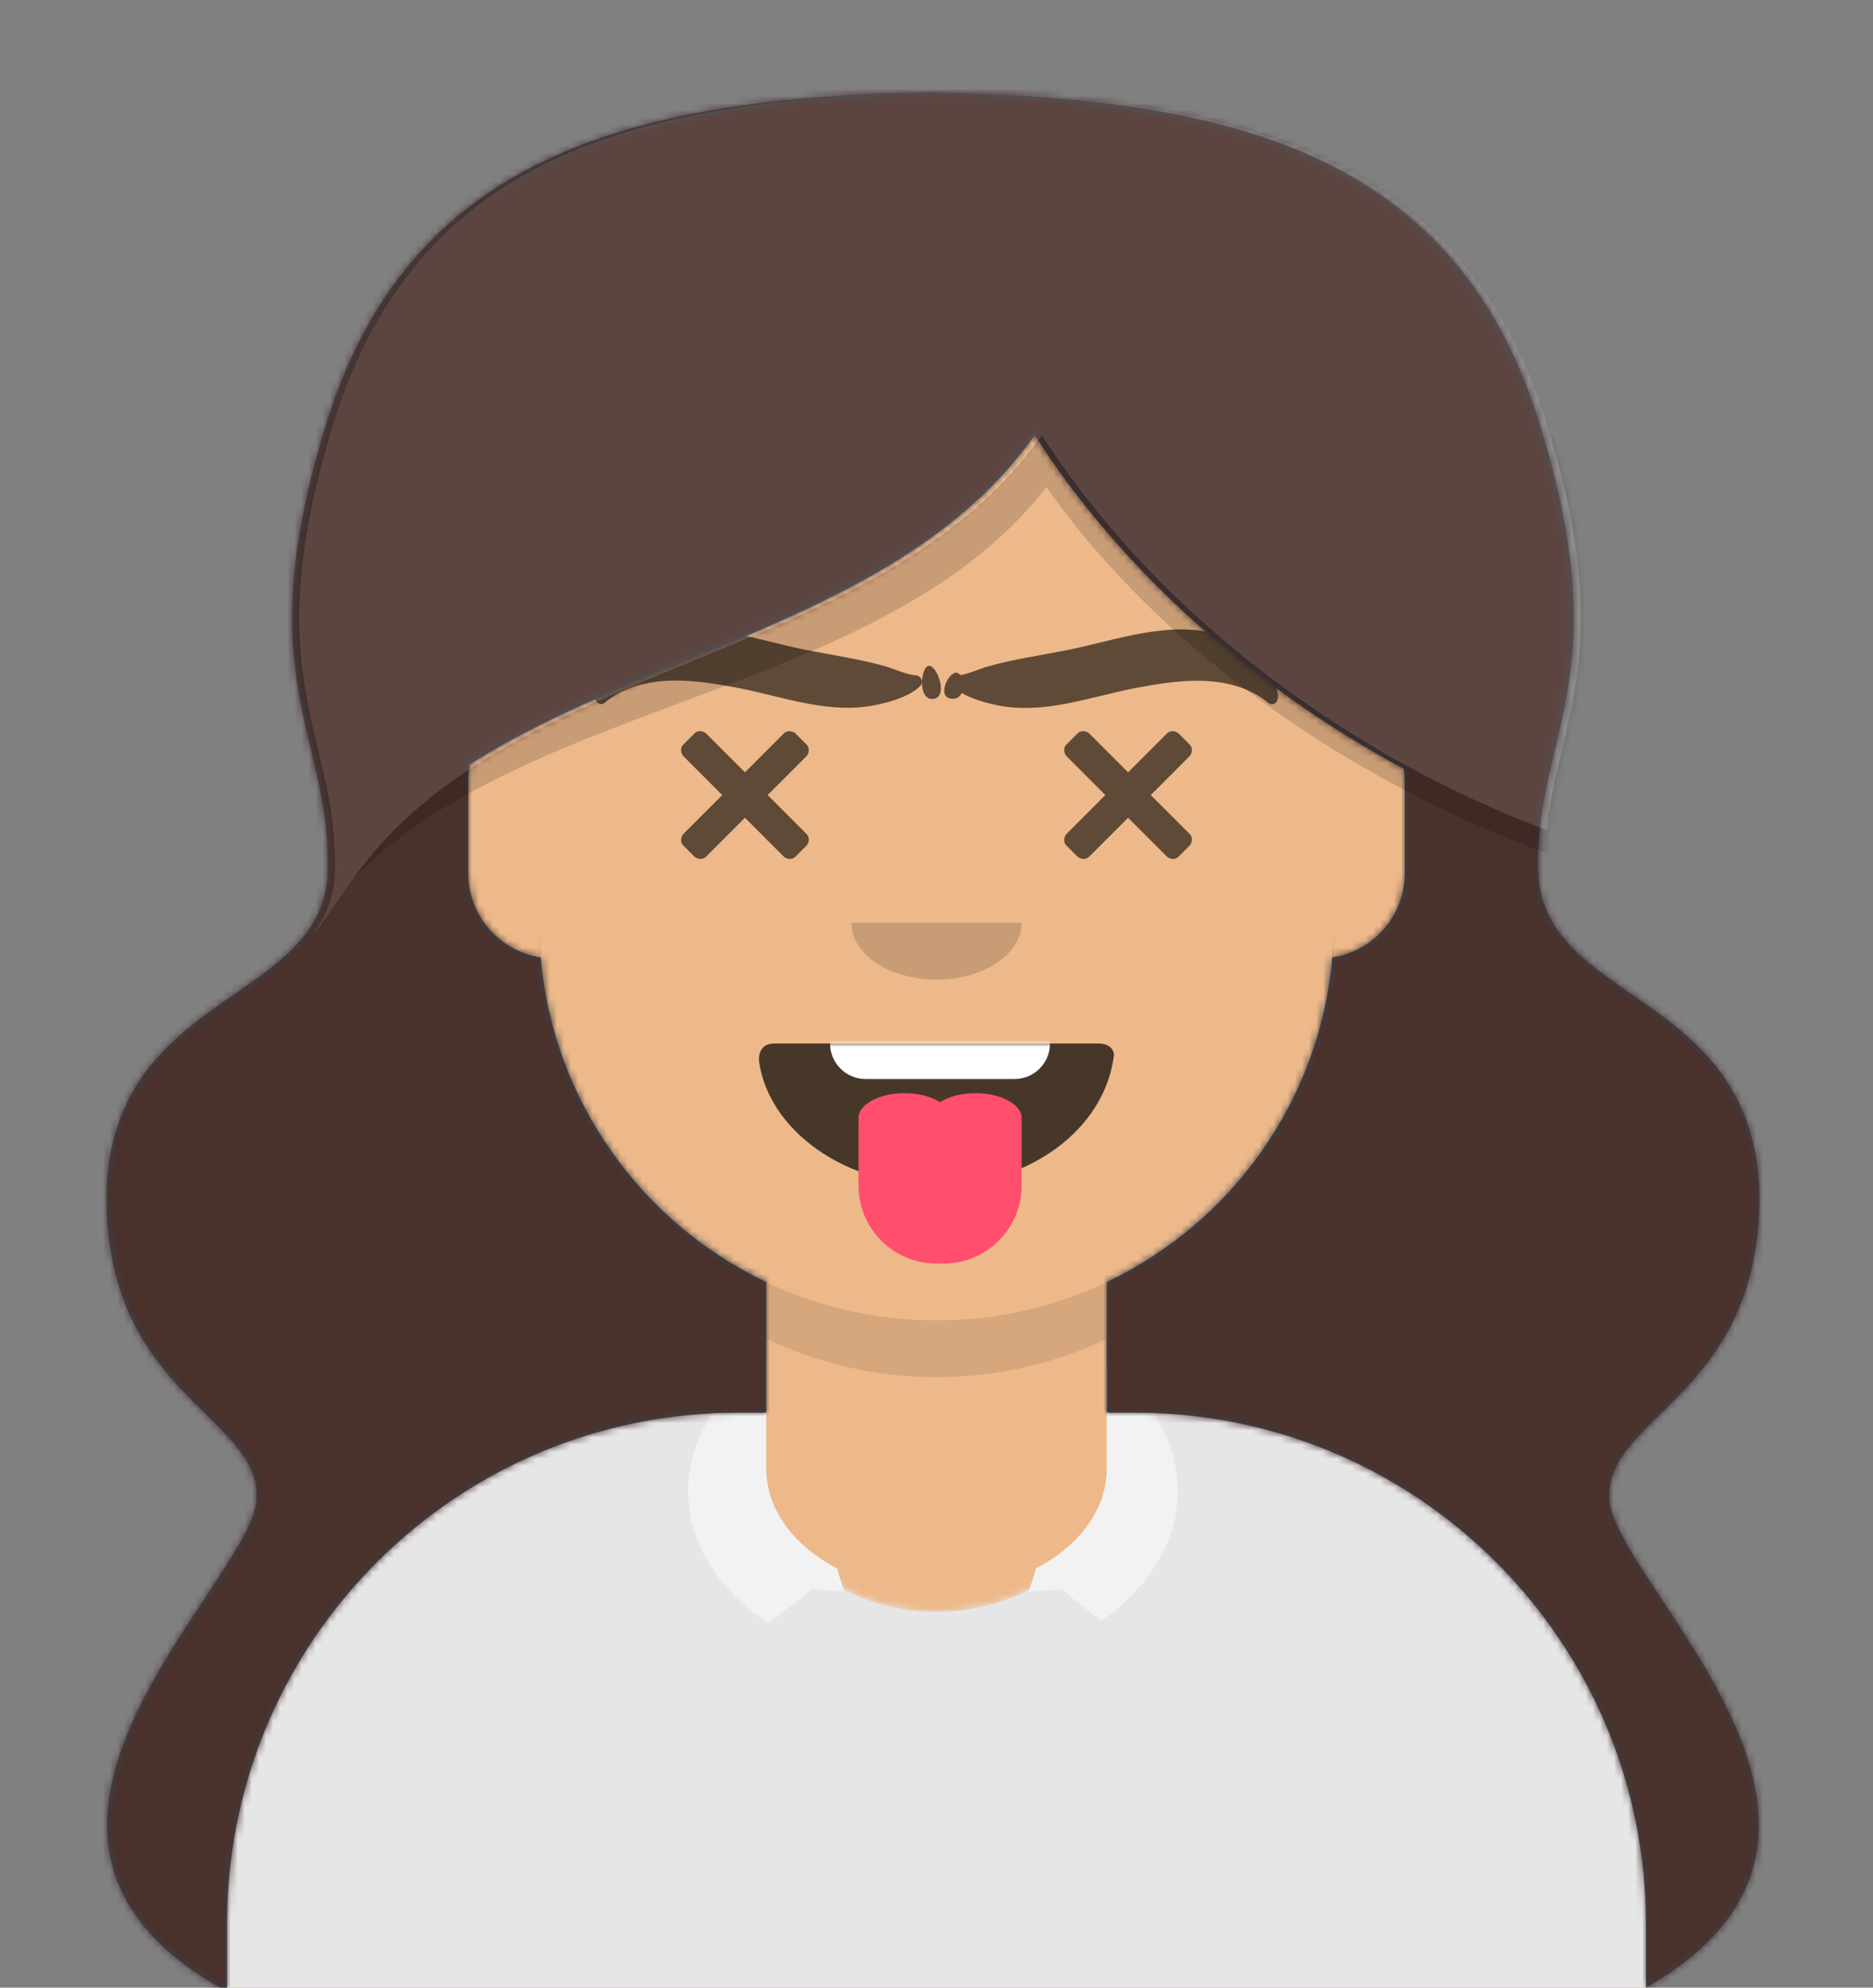 <svg xmlns="http://www.w3.org/2000/svg" xmlns:xlink="http://www.w3.org/1999/xlink" width="264px" height="280px" viewBox="0 0 264 280" version="1.1">
    <rect x="0" y="0" width="264" height="280" fill="#808080" stroke="none"/>
    <title id="transparent_Title">Avataaar/Default</title>
    <desc>Created with python_avatars</desc>
    <defs>
        <path d="M100,0 C130.928,-5.68137151e-15 156,25.072 156,56 L156.001,62.166 C161.676,63.119 166,68.054 166,74 L166,88 C166,94.052 161.519,99.058 155.694,99.881 C153.628,119.686 141.238,136.422 124.001,144.61 L124,163 L128,163 C167.765,163 200,195.235 200,235 L200,244 L0,244 L0,235 C-4.86974701e-15,195.235 32.235,163 72,163 L76,163 L76,144.611 C58.763,136.422 46.372,119.687 44.305,99.881 C38.481,99.058 34,94.052 34,88 L34,74 C34,68.054 38.325,63.118 44,62.166 L44,56 C44,25.072 69.072,5.68137151e-15 100,0 Z" id="transparent_path-1" />
        <path d="M83,36.348 C83,52.629 105.162,65.828 132.5,65.828 C159.838,65.828 182,52.629 182,36.348 C182,34.985 181.845,33.645 181.544,32.331 C210.784,41.488 232,68.792 232,101.052 L232,110 L32,110 L32,101.052 C32,68.397 53.739,40.82 83.534,32.002 C83.182,33.421 83,34.871 83,36.348 Z" id="transparent_path-3" />
        <rect id="transparent_path-5" x="0" y="0" width="264" height="280" />
        <path d="M74,0 C114.869,0 148,33.131 148,74 L148,84.148 L148,197.608 C135.525,187.237 119.491,181 102,181 L102,181 L98,181 L98,162.611 C115.531,154.283 128.048,137.115 129.791,116.867 C135.569,116.002 140,111.019 140,105 L140,105 L140,92 C140,87.354 137.359,83.324 133.497,81.33 C132.724,81.05 131.952,80.748 131.181,80.426 C130.795,80.32 130.401,80.233 130,80.166 L130,80.166 L130,79.917 C117.224,74.234 104.878,63.071 96.11,47.885 C93.175,42.801 90.831,37.595 89.066,32.397 C80.431,42.941 67.745,53.602 52.342,62.495 C42.778,68.017 33.147,72.291 24,75.266 L24,137.247 C29.602,148.318 38.773,157.278 50,162.611 L50,162.611 L50,181 L46,181 C38.327,181 30.935,182.2 24,184.423 L24,230 C24,244.106 13.569,255.776 0,257.716 L0,74 C0,33.131 33.131,0 74,0 Z" id="transparent_path-7" />
    </defs>
    <g id="transparent_Avataaar/Default" stroke="none" stroke-width="1" fill="none" fill-rule="evenodd">
        <g id="transparent_Body" transform="translate(32, 36)">
            <mask id="transparent_mask-2" fill="white">
                <use xlink:href="#transparent_path-1" />
            </mask>
            <use fill="#D0C6AC" xlink:href="#transparent_path-1" />
            <g id="transparent_Skin-Color" mask="url(#transparent_mask-2)" fill="#EDB98A">
                <g transform="translate(-32, 0)" id="transparent_Color">
                    <rect x="0" y="0" width="264" height="244" />
                </g>
            </g>
            <path d="M44,94 C44,124.928 69.072,150 100,150 C130.928,150 156,124.928 156,94 L156,94 L156,102 C156,132.928 130.928,158 100,158 C69.072,158 44,132.928 44,102 Z" id="transparent_Neck-Shadow" fill-opacity="0.1" fill="#000000" mask="url(#transparent_mask-2)" />
        </g>
        <g id="transparent_Clothing" transform="translate(0, 170)">
            
        <defs>
        <path d="M160,29.052 C199.765,29.052 232,61.287 232,101.052 L232,110 L32,110 L32,101.052 C32,61.287 64.235,29.052 104,29.052 L105.192,29.052 C105.065,30.036 105,31.037 105,32.052 C105,45.859 117.088,57.052 132,57.052 C146.912,57.052 159,45.859 159,32.052 C159,31.037 158.935,30.036 158.808,29.052 L160,29.052 Z" id="collar_sweater_path-1" />
    </defs>
    <g id="collar_sweater_Clothing/Collar-+-Sweater" stroke="none" stroke-width="1" fill="none" fill-rule="evenodd">
        <mask id="collar_sweater_mask-2" fill="white">
            <use xlink:href="#collar_sweater_path-1" />
        </mask>
        <use id="collar_sweater_Clothes" fill="#E6E6E6" xlink:href="#collar_sweater_path-1" />
        <g id="collar_sweater_Fabric-Color" mask="url(#collar_sweater_mask-2)" fill="#E6E6E6">
            <rect id="collar_sweater_🖍Color" x="0" y="0" width="264" height="110" />
        </g>
        <path d="M118.078,50.996 L118,51.057 L119,54.208 L114.421,53.875 L108.309,58.692 C101.362,54.08 97,47.426 97,40.028 C97,32.74 101.233,26.174 108,21.572 L108,36.877 C108,42.7 111.978,47.853 118.078,50.996 Z M166,40.028 C166,47.233 161.863,53.733 155.229,58.327 L149.58,53.875 L145,54.208 L146,51.057 L146.015,51.066 L145.923,50.995 C152.023,47.853 156,42.7 156,36.877 L156.001,22.28 C162.182,26.836 166,33.106 166,40.028 Z" id="collar_sweater_Collar" fill="#F2F2F2" />
    </g>
</g>
        <g id="transparent_Face" transform="translate(76, 82)" fill="#000000">
            <g id="transparent_Mouth" transform="translate(2, 52)">    
                
            <defs>
        <path d="M29,15.609 C30.41,25.231 41.062,33 54,33 C66.968,33 77.646,25.183 79,14.739 C79.101,14.34 78.775,13 76.826,13 C56.838,13 41.74,13 31.174,13 C29.383,13 28.87,14.24 29,15.609 Z" id="tongue_path-1" />
    </defs>
    <g id="tongue_Mouth/Tongue" stroke="none" stroke-width="1" fill="none" fill-rule="evenodd">
        <mask id="tongue_mask-2" fill="white">
            <use xlink:href="#tongue_path-1" />
        </mask>
        <use id="tongue_Mouth" fill-opacity="0.7" fill="#000000" xlink:href="#tongue_path-1" />
        <path d="M44,2 L65,2 C67.761,2 70,4.239 70,7 L70,13 C70,15.761 67.761,18 65,18 L44,18 C41.239,18 39,15.761 39,13 L39,7 C39,4.239 41.239,2 44,2 Z" id="tongue_Teeth" fill="#FFFFFF" mask="url(#tongue_mask-2)" />
        <path d="M59.5,20 C63.09,20 66,21.567 66,23.5 C66,23.583 65.995,23.665 65.984,23.747 C65.995,23.829 66,23.914 66,24 L66,33 C66,39.075 61.075,44 55,44 L54,44 C47.925,44 43,39.075 43,33 L43,24 C43,23.914 43.005,23.829 43.016,23.746 C43.005,23.665 43,23.583 43,23.5 C43,21.567 45.91,20 49.5,20 C51.511,20 53.309,20.492 54.501,21.264 C55.691,20.492 57.489,20 59.5,20 Z" id="tongue_Tongue" fill="#FF4F6D" />
    </g>
</g>
            <g id="transparent_Nose" transform="translate(28, 40)" fill-opacity="0.16">
                
            <g id="default_Nose/Default" stroke="none" stroke-width="1" fill="none" fill-rule="evenodd" fill-opacity="0.16">
        <path d="M16,8 C16,12.418 21.373,16 28,16 L28,16 C34.627,16 40,12.418 40,8" id="default_Nose" fill="#000000" />
    </g>
</g>
            <g id="transparent_Eyes" transform="translate(0, 8)">
                
            <g id="x_dizzy_Eyes/X-Dizzy-😵" stroke="none" stroke-width="1" fill="none" fill-rule="evenodd" fill-opacity="0.6">
        <path d="M23.5,13.3 L29,18.799 L34.5,13.3 C34.9,12.9 35.6,12.9 36.1,13.3 L37.7,14.9 C38.1,15.3 38.1,16 37.7,16.5 L32.2,22 L37.7,27.5 C38.1,27.9 38.1,28.6 37.7,29.1 L36.1,30.7 C35.7,31.1 35,31.1 34.5,30.7 L29,25.2 L23.5,30.7 C23.1,31.1 22.4,31.1 21.9,30.7 L20.3,29.1 C19.9,28.7 19.9,28 20.3,27.5 L25.799,22 L20.3,16.5 C19.9,16 19.9,15.3 20.3,14.9 L21.9,13.3 C22.3,12.9 23,12.9 23.5,13.3 Z" id="x_dizzy_Eye" fill="#000000" fill-rule="nonzero" />
        <path d="M77.5,13.3 L83,18.799 L88.5,13.3 C88.9,12.9 89.6,12.9 90.1,13.3 L91.7,14.9 C92.1,15.3 92.1,16 91.7,16.5 L86.2,22 L91.7,27.5 C92.1,27.9 92.1,28.6 91.7,29.1 L90.1,30.7 C89.7,31.1 89,31.1 88.5,30.7 L83,25.2 L77.5,30.7 C77.1,31.1 76.4,31.1 75.9,30.7 L74.3,29.1 C73.9,28.7 73.9,28 74.3,27.5 L79.799,22 L74.3,16.5 C73.9,16 73.9,15.3 74.3,14.9 L75.9,13.3 C76.3,12.9 77,12.9 77.5,13.3 Z" id="x_dizzy_Eye" fill="#000000" fill-rule="nonzero" />
    </g>
</g>
            <g id="transparent_Eyebrow" fill-opacity="0.6">
                
            <g id="unibrow_natural_Eyebrow/Natural/Unibrow-Natural" stroke="none" stroke-width="1" fill="none" fill-rule="evenodd" fill-opacity="0.6">
        <path d="M57.001,12 C57,11.996 57,11.996 57.001,12 M96.281,8.15 C97.724,8.76 105.242,14.894 103.823,17.572 C103.563,18.062 102.91,18.144 102.525,17.751 C101.998,17.215 100.988,16.584 100.86,16.508 C95.856,13.497 89.636,14.19 84.172,15.015 C78.015,15.946 71.949,18.077 65.703,17.051 C64.113,16.789 61.31,16.058 59.458,14.891 C59.217,15.381 58.773,15.717 58.075,15.655 C55.845,15.457 57.592,12 58.763,12 C58.988,12 59.183,12.142 59.336,12.369 C60.626,12.208 61.918,11.617 63.241,11.291 C66.928,10.38 70.689,9.987 74.428,9.389 C81.09,8.324 89.747,5.392 96.281,8.15 Z" id="unibrow_natural_Kahlo" fill="#000000" transform="translate(80.5, 12.5) rotate(-2) translate(-80.5, -12.5) " />
        <path d="M54.999,12 C55,11.996 55,11.996 54.999,12 M15.719,8.15 C22.253,5.392 30.91,8.324 37.572,9.389 C41.311,9.987 45.072,10.38 48.759,11.291 C50.242,11.657 51.685,12.354 53.131,12.413 C53.833,12.441 54.267,13.276 53.815,13.824 C52.332,15.618 48.327,16.717 46.297,17.051 C40.051,18.077 33.985,15.946 27.828,15.015 C22.364,14.19 16.144,13.497 11.14,16.508 C11.012,16.584 10.002,17.215 9.475,17.751 C9.09,18.144 8.437,18.062 8.177,17.572 C6.758,14.894 14.276,8.76 15.719,8.15 Z M54.934,11 C56.105,11 57.852,15.402 55.622,15.653 C53.392,15.904 53.763,11 54.934,11 Z" id="unibrow_natural_Frida" fill="#000000" transform="translate(32.349, 12.5) rotate(2) translate(-32.349, -12.5) " />
    </g>
</g>
        </g>
        <g id="transparent_Top">
            
        <defs>
        <path d="M117.003,0 L117.003,0.016 C160.089,0.768 190.166,9.539 201.803,46 C212.418,79.704 203.098,88.803 201.92,105.269 C201.916,105.325 201.912,105.381 201.908,105.437 C201.865,106.074 201.834,106.721 201.816,107.382 C201.814,107.475 201.812,107.568 201.81,107.661 C201.807,107.814 201.805,107.968 201.803,108.123 C201.802,108.19 201.802,108.255 201.802,108.321 L201.801,108.433 L201.801,108.433 L201.803,109 L201.803,109 C201.634,128.588 232.061,125.972 233.003,155 C233.283,183.561 211.466,186.256 211.831,198 C211.85,198.72 212.027,199.525 212.334,200.408 C212.349,200.452 212.364,200.495 212.38,200.538 C212.471,200.791 212.572,201.051 212.683,201.316 C212.725,201.416 212.768,201.516 212.812,201.618 C212.833,201.666 212.854,201.714 212.876,201.762 C212.91,201.839 212.946,201.917 212.982,201.996 C213.098,202.246 213.22,202.501 213.35,202.761 C213.392,202.845 213.435,202.929 213.479,203.014 C213.52,203.096 213.563,203.178 213.606,203.26 C213.646,203.338 213.688,203.416 213.73,203.495 C213.955,203.918 214.197,204.353 214.454,204.799 C214.514,204.903 214.576,205.009 214.638,205.115 C214.803,205.397 214.973,205.682 215.149,205.972 C215.326,206.266 215.509,206.563 215.697,206.865 C216.095,207.505 216.515,208.163 216.952,208.837 L217.086,209.044 C217.263,209.317 217.443,209.592 217.625,209.87 C217.802,210.139 217.98,210.41 218.16,210.683 C218.646,211.42 219.146,212.174 219.656,212.944 L219.908,213.325 C220.47,214.176 221.043,215.045 221.618,215.931 C222.217,216.853 222.819,217.793 223.417,218.749 L223.162,218.343 C223.317,218.588 223.471,218.835 223.625,219.082 L223.625,219.082 C223.895,219.517 224.164,219.954 224.432,220.395 L224.354,220.268 C224.498,220.503 224.641,220.74 224.783,220.977 L224.432,220.395 C224.602,220.675 224.771,220.957 224.939,221.239 L224.939,221.239 C225.253,221.765 225.563,222.295 225.869,222.829 L225.654,222.456 C225.807,222.72 225.959,222.985 226.109,223.251 L225.869,222.829 C225.988,223.037 226.107,223.246 226.225,223.455 L226.109,223.251 C226.26,223.517 226.41,223.784 226.558,224.052 L226.225,223.455 C226.366,223.705 226.506,223.957 226.645,224.209 L226.558,224.052 C226.693,224.296 226.827,224.54 226.959,224.784 L226.645,224.209 C226.814,224.515 226.981,224.823 227.146,225.131 L226.959,224.784 C227.079,225.006 227.199,225.229 227.317,225.452 L227.146,225.131 C227.308,225.434 227.468,225.738 227.627,226.043 L227.317,225.452 C227.446,225.697 227.574,225.942 227.701,226.187 L227.627,226.043 C227.746,226.272 227.863,226.502 227.98,226.733 L227.701,226.187 C227.849,226.474 227.995,226.762 228.139,227.05 L227.98,226.733 C228.099,226.968 228.216,227.204 228.333,227.44 L228.139,227.05 C228.274,227.319 228.406,227.589 228.537,227.859 L228.333,227.44 C228.451,227.68 228.568,227.922 228.683,228.163 L228.537,227.859 C228.669,228.132 228.799,228.406 228.927,228.68 L228.683,228.163 C228.773,228.351 228.862,228.54 228.949,228.728 L228.927,228.68 C229.041,228.925 229.154,229.17 229.264,229.416 L228.949,228.728 C229.124,229.104 229.295,229.481 229.461,229.858 L229.264,229.416 C229.382,229.678 229.498,229.94 229.612,230.203 L229.461,229.858 C229.568,230.101 229.673,230.344 229.777,230.588 L229.612,230.203 C229.729,230.474 229.844,230.746 229.957,231.019 L229.777,230.588 C229.872,230.813 229.965,231.037 230.057,231.262 L229.957,231.019 C230.068,231.286 230.176,231.554 230.282,231.823 L230.057,231.262 C230.177,231.558 230.295,231.853 230.409,232.149 L230.282,231.823 C230.383,232.08 230.482,232.337 230.579,232.595 L230.409,232.149 C230.523,232.445 230.634,232.742 230.742,233.038 L230.579,232.595 C230.678,232.861 230.775,233.126 230.869,233.392 L230.742,233.038 C230.829,233.277 230.914,233.516 230.996,233.755 L230.869,233.392 C230.968,233.67 231.063,233.948 231.155,234.227 L230.996,233.755 C231.054,233.923 231.11,234.09 231.166,234.258 L231.155,234.227 C231.241,234.485 231.324,234.744 231.405,235.003 L231.405,235.004 C231.571,235.54 231.726,236.077 231.867,236.615 L231.793,236.337 C231.822,236.443 231.85,236.549 231.878,236.656 L231.867,236.615 C231.939,236.887 232.007,237.159 232.072,237.432 L232.072,237.431 C232.138,237.707 232.2,237.982 232.258,238.257 C232.371,238.791 232.47,239.324 232.555,239.857 C232.874,241.865 232.986,243.874 232.836,245.866 L232.862,245.477 C232.846,245.752 232.825,246.026 232.799,246.301 L232.836,245.866 C232.814,246.159 232.786,246.453 232.753,246.745 L232.799,246.301 C232.775,246.557 232.746,246.813 232.713,247.068 L232.753,246.745 C232.722,247.012 232.687,247.278 232.647,247.544 L232.713,247.068 C232.678,247.342 232.637,247.616 232.591,247.889 L232.647,247.544 C232.611,247.779 232.571,248.015 232.528,248.25 L232.591,247.889 C232.547,248.155 232.497,248.421 232.442,248.687 L232.528,248.25 C232.478,248.518 232.423,248.786 232.363,249.053 L232.442,248.687 C232.388,248.949 232.328,249.21 232.264,249.472 L232.363,249.053 C232.298,249.342 232.226,249.63 232.149,249.917 L232.264,249.472 C232.2,249.732 232.13,249.992 232.055,250.252 L232.149,249.917 C232.082,250.164 232.011,250.411 231.934,250.658 L232.055,250.252 C231.978,250.522 231.894,250.791 231.805,251.06 L231.934,250.658 C231.856,250.912 231.772,251.166 231.683,251.419 L231.805,251.06 C231.719,251.319 231.628,251.578 231.531,251.836 L231.683,251.419 C231.596,251.665 231.505,251.91 231.409,252.154 L231.531,251.836 C231.433,252.097 231.33,252.357 231.22,252.617 L231.409,252.154 C231.297,252.436 231.18,252.718 231.055,252.999 L231.22,252.617 C231.11,252.877 230.995,253.137 230.873,253.396 L231.055,252.999 C230.94,253.257 230.819,253.515 230.692,253.773 L230.873,253.396 C230.753,253.652 230.627,253.908 230.496,254.163 L230.692,253.773 C230.561,254.039 230.424,254.304 230.28,254.569 L230.496,254.163 C230.363,254.418 230.225,254.673 230.081,254.927 L230.28,254.569 C230.14,254.827 229.994,255.084 229.841,255.341 L230.081,254.927 C229.936,255.184 229.784,255.439 229.626,255.694 L229.841,255.341 C229.698,255.581 229.55,255.82 229.396,256.058 L229.626,255.694 C229.463,255.957 229.294,256.219 229.117,256.48 L229.396,256.058 C229.237,256.304 229.072,256.549 228.901,256.794 L229.117,256.48 C228.95,256.728 228.776,256.975 228.596,257.222 L228.901,256.794 C228.71,257.068 228.512,257.34 228.305,257.612 L228.596,257.222 C228.418,257.465 228.233,257.709 228.043,257.951 L228.305,257.612 C228.12,257.855 227.929,258.097 227.732,258.338 L228.043,257.951 C227.841,258.208 227.631,258.464 227.415,258.718 L227.732,258.338 C227.531,258.584 227.323,258.83 227.108,259.074 L227.415,258.718 C227.207,258.963 226.992,259.208 226.771,259.451 L227.108,259.074 C226.892,259.32 226.668,259.566 226.438,259.81 L226.771,259.451 C226.544,259.7 226.311,259.947 226.07,260.194 L226.438,259.81 C226.206,260.057 225.967,260.302 225.72,260.547 L226.07,260.194 C225.837,260.433 225.597,260.67 225.351,260.907 L225.72,260.547 C225.471,260.794 225.215,261.04 224.951,261.285 L225.351,260.907 C225.099,261.149 224.84,261.39 224.573,261.631 L224.951,261.285 C224.697,261.52 224.436,261.755 224.168,261.989 L224.573,261.631 C224.302,261.875 224.023,262.118 223.736,262.36 L224.168,261.989 C223.892,262.23 223.607,262.47 223.316,262.709 L223.736,262.36 C223.458,262.594 223.173,262.828 222.881,263.061 L223.316,262.709 C223.032,262.942 222.741,263.173 222.442,263.404 L222.881,263.061 C222.583,263.297 222.277,263.533 221.964,263.767 L222.442,263.404 C222.134,263.641 221.819,263.878 221.495,264.113 L221.964,263.767 C221.653,264 221.333,264.232 221.006,264.463 L221.495,264.113 C221.182,264.34 220.861,264.567 220.533,264.792 L221.006,264.463 C220.673,264.698 220.332,264.931 219.983,265.164 L220.533,264.792 C220.199,265.021 219.858,265.249 219.508,265.475 L219.983,265.164 C219.637,265.393 219.284,265.622 218.923,265.849 L219.508,265.475 C219.165,265.698 218.815,265.919 218.456,266.139 L218.923,265.849 C218.566,266.073 218.2,266.297 217.827,266.519 L218.456,266.139 C218.077,266.371 217.688,266.603 217.291,266.833 L217.292,266.832 L217.007,266.996 L217.007,266.996 L217,258 C217,218.633 185.406,186.645 146.191,186.01 L145,186 L141,186 L141.001,167.61 C158.531,159.282 171.048,142.114 172.791,121.867 C178.471,121.017 182.849,116.186 182.996,110.305 L183,110 L183,97 C183,96.43 182.96,95.87 182.884,95.321 C161.361,83.735 142.887,67.141 130.843,48.298 C112.765,73.924 76.528,78.535 51.222,94.682 C51.096,95.336 51.021,96.009 51.004,96.695 L51,97 L51,110 C51,116.019 55.431,121.003 61.209,121.867 C62.952,142.115 75.469,159.283 93,167.611 L93,186 L89,186 C49.633,186 17.645,217.594 17.01,256.809 L17,258 L17,267 L216.997,267.002 C216.997,267.002 216.996,267.002 216.996,267.002 L16.009,267.002 C15.348,266.625 14.71,266.243 14.096,265.858 L14.561,266.146 C14.196,265.922 13.84,265.698 13.492,265.472 L14.096,265.858 C13.726,265.625 13.364,265.391 13.011,265.156 L13.492,265.472 C13.149,265.25 12.814,265.027 12.487,264.802 L13.011,265.156 C12.662,264.924 12.32,264.69 11.987,264.454 L12.487,264.802 C12.167,264.582 11.853,264.362 11.547,264.14 L11.987,264.454 C11.651,264.217 11.323,263.978 11.003,263.739 L11.547,264.14 C11.222,263.904 10.905,263.667 10.596,263.429 L11.003,263.739 C10.707,263.516 10.417,263.293 10.135,263.068 L10.596,263.429 C10.282,263.187 9.976,262.945 9.679,262.701 L10.135,263.068 C9.835,262.831 9.544,262.592 9.26,262.352 L9.679,262.701 C9.396,262.469 9.121,262.236 8.852,262.002 L9.26,262.352 C8.978,262.114 8.704,261.875 8.437,261.635 L8.852,262.002 C8.571,261.757 8.298,261.512 8.033,261.265 L8.437,261.635 C8.177,261.401 7.925,261.166 7.679,260.931 L8.033,261.265 C7.767,261.018 7.509,260.769 7.258,260.52 L7.679,260.931 C7.425,260.688 7.179,260.444 6.94,260.199 L7.258,260.52 C7.024,260.287 6.796,260.053 6.574,259.818 L6.94,260.199 C6.698,259.951 6.462,259.701 6.234,259.451 L6.574,259.818 C6.335,259.564 6.103,259.308 5.878,259.052 L6.234,259.451 C6.018,259.214 5.809,258.976 5.606,258.737 L5.878,259.052 C5.662,258.805 5.452,258.558 5.25,258.309 L5.606,258.737 C5.387,258.48 5.176,258.222 4.972,257.963 L5.25,258.309 C5.063,258.08 4.882,257.85 4.706,257.619 L4.972,257.963 C4.775,257.713 4.584,257.461 4.401,257.21 L4.706,257.619 C4.501,257.351 4.305,257.081 4.115,256.81 L4.401,257.21 C4.22,256.962 4.045,256.713 3.877,256.464 L4.115,256.81 C3.945,256.567 3.781,256.324 3.623,256.079 L3.877,256.464 C3.705,256.209 3.54,255.954 3.381,255.698 L3.623,256.079 C3.462,255.83 3.306,255.579 3.157,255.328 L3.381,255.698 C3.223,255.443 3.072,255.188 2.927,254.932 L3.157,255.328 C3.006,255.074 2.861,254.819 2.722,254.563 L2.927,254.932 C2.782,254.677 2.643,254.421 2.511,254.164 L2.722,254.563 C2.576,254.295 2.437,254.026 2.305,253.757 L2.511,254.164 C2.38,253.912 2.255,253.659 2.136,253.406 L2.305,253.757 C2.179,253.501 2.059,253.243 1.945,252.986 L2.136,253.406 C2.013,253.143 1.896,252.879 1.784,252.614 L1.945,252.986 C1.822,252.709 1.706,252.432 1.597,252.154 L1.784,252.614 C1.674,252.354 1.57,252.092 1.472,251.83 L1.597,252.154 C1.505,251.922 1.419,251.69 1.336,251.458 L1.472,251.83 C1.375,251.571 1.283,251.312 1.197,251.051 L1.336,251.458 C1.248,251.207 1.164,250.956 1.086,250.705 L1.197,251.051 C1.108,250.783 1.025,250.513 0.947,250.244 L1.086,250.705 C0.996,250.417 0.912,250.128 0.836,249.839 L0.947,250.244 C0.875,249.991 0.807,249.738 0.745,249.485 L0.836,249.839 C0.768,249.585 0.705,249.331 0.648,249.076 L0.745,249.485 C0.678,249.214 0.616,248.942 0.56,248.67 L0.648,249.076 C0.594,248.839 0.545,248.602 0.499,248.365 L0.56,248.67 C0.505,248.406 0.456,248.142 0.412,247.877 L0.499,248.365 C0.442,248.063 0.391,247.762 0.346,247.459 L0.412,247.877 C0.369,247.619 0.33,247.361 0.296,247.103 L0.346,247.459 C0.307,247.196 0.273,246.932 0.244,246.668 L0.296,247.103 C0.26,246.828 0.23,246.553 0.204,246.277 L0.244,246.668 C0.219,246.449 0.198,246.229 0.18,246.01 L0.204,246.277 C0.179,246.013 0.159,245.747 0.144,245.482 L0.18,246.01 C0.156,245.713 0.138,245.416 0.125,245.118 L0.144,245.482 C0.128,245.217 0.117,244.951 0.111,244.686 L0.111,244.685 C0.093,243.967 0.108,243.247 0.153,242.526 C0.165,242.335 0.179,242.145 0.195,241.954 C0.265,241.109 0.376,240.263 0.523,239.417 L0.523,239.417 C0.614,238.894 0.719,238.371 0.837,237.848 L0.837,237.848 C0.963,237.289 1.103,236.731 1.257,236.172 L1.132,236.636 C1.205,236.359 1.282,236.081 1.361,235.804 L1.361,235.804 C1.515,235.268 1.682,234.732 1.86,234.197 L1.794,234.397 C1.866,234.178 1.939,233.958 2.015,233.738 L1.86,234.197 C1.945,233.94 2.033,233.683 2.124,233.426 L2.015,233.738 C2.099,233.494 2.186,233.25 2.275,233.006 L2.275,233.006 C2.488,232.42 2.715,231.835 2.953,231.251 L2.73,231.807 C2.83,231.554 2.932,231.301 3.036,231.048 L2.953,231.251 C3.057,230.997 3.163,230.742 3.271,230.488 L3.036,231.048 C3.149,230.776 3.263,230.505 3.38,230.234 L3.271,230.488 C3.372,230.253 3.474,230.018 3.577,229.783 L3.38,230.234 C3.5,229.956 3.622,229.679 3.747,229.403 L3.577,229.783 C3.671,229.571 3.766,229.36 3.862,229.149 L3.862,229.149 C4.106,228.614 4.358,228.081 4.618,227.551 L4.492,227.81 C4.62,227.546 4.749,227.283 4.88,227.021 L4.618,227.551 C4.756,227.27 4.896,226.989 5.038,226.709 L4.88,227.021 C5,226.781 5.122,226.541 5.245,226.302 L5.038,226.709 C5.181,226.426 5.326,226.144 5.473,225.863 L5.245,226.302 C5.378,226.043 5.513,225.785 5.649,225.527 L5.473,225.863 C5.603,225.613 5.735,225.364 5.868,225.116 L5.649,225.527 C5.789,225.262 5.93,224.998 6.073,224.735 L5.868,225.116 C6.028,224.816 6.19,224.518 6.354,224.22 L6.073,224.735 C6.206,224.489 6.341,224.243 6.477,223.998 L6.354,224.22 C6.477,223.998 6.6,223.776 6.725,223.554 L6.477,223.998 C6.62,223.74 6.764,223.483 6.909,223.227 L6.725,223.554 C6.858,223.316 6.993,223.079 7.129,222.842 L7.129,222.842 C7.421,222.333 7.717,221.826 8.016,221.323 L7.78,221.721 C7.934,221.461 8.088,221.202 8.242,220.944 L8.016,221.323 C8.173,221.059 8.331,220.796 8.49,220.534 L8.49,220.534 C8.717,220.158 8.946,219.784 9.175,219.413 C9.548,218.811 9.923,218.214 10.298,217.624 C10.591,217.163 10.885,216.707 11.177,216.255 L11.177,216.255 C11.975,215.023 12.768,213.823 13.539,212.658 C14.17,211.704 14.788,210.774 15.38,209.871 C15.446,209.769 15.512,209.668 15.578,209.568 C15.758,209.291 15.937,209.017 16.112,208.746 C16.465,208.2 16.807,207.666 17.134,207.143 C17.723,206.205 18.266,205.305 18.752,204.447 C18.776,204.404 18.801,204.361 18.825,204.317 C18.865,204.247 18.904,204.177 18.942,204.108 C19.037,203.937 19.129,203.768 19.218,203.602 L19.218,203.603 C19.28,203.487 19.34,203.373 19.4,203.26 C19.442,203.178 19.485,203.096 19.527,203.014 C19.571,202.928 19.614,202.842 19.657,202.757 C19.693,202.685 19.729,202.613 19.764,202.541 C19.81,202.447 19.855,202.353 19.9,202.259 C20.017,202.013 20.127,201.772 20.229,201.535 C20.397,201.147 20.545,200.771 20.671,200.408 C20.745,200.196 20.811,199.989 20.869,199.786 C21.054,199.144 21.16,198.547 21.174,198 C21.54,186.256 -0.277,183.561 0.003,155 C0.015,154.632 0.031,154.27 0.053,153.912 L0.034,154.24 C0.049,153.963 0.065,153.689 0.085,153.418 L0.053,153.912 C0.067,153.663 0.084,153.416 0.104,153.172 L0.085,153.418 C0.104,153.151 0.126,152.886 0.151,152.624 L0.104,153.172 C0.124,152.91 0.147,152.65 0.173,152.394 L0.173,152.393 C0.234,151.782 0.309,151.187 0.398,150.605 L0.347,150.953 C0.38,150.716 0.416,150.481 0.454,150.249 L0.398,150.605 C0.432,150.38 0.468,150.157 0.507,149.936 L0.454,150.249 C0.495,149.997 0.539,149.748 0.585,149.501 L0.507,149.936 C0.545,149.711 0.586,149.489 0.629,149.269 L0.629,149.269 C0.733,148.737 0.848,148.218 0.974,147.712 L0.918,147.939 C0.971,147.721 1.025,147.505 1.082,147.292 L0.974,147.712 C1.035,147.465 1.099,147.222 1.166,146.981 L1.082,147.292 C1.135,147.091 1.19,146.891 1.247,146.694 L1.166,146.981 C1.222,146.778 1.28,146.577 1.339,146.379 L1.247,146.694 C1.31,146.473 1.376,146.255 1.443,146.039 L1.443,146.039 C1.598,145.545 1.764,145.064 1.939,144.595 L1.79,145.003 C1.867,144.789 1.945,144.577 2.026,144.368 L1.939,144.595 C2.008,144.413 2.077,144.232 2.149,144.054 L2.026,144.368 C2.104,144.163 2.185,143.961 2.268,143.76 L2.149,144.054 C2.237,143.833 2.327,143.615 2.419,143.4 L2.268,143.76 C2.34,143.584 2.414,143.41 2.49,143.238 L2.49,143.238 C2.683,142.797 2.885,142.367 3.096,141.947 L2.999,142.142 C3.085,141.967 3.173,141.794 3.262,141.623 L3.096,141.947 C3.19,141.761 3.286,141.577 3.383,141.395 L3.262,141.623 C3.359,141.437 3.458,141.253 3.558,141.071 L3.383,141.395 C3.471,141.23 3.56,141.067 3.65,140.905 L3.65,140.905 C3.882,140.492 4.121,140.09 4.369,139.697 L4.234,139.913 C4.333,139.755 4.432,139.597 4.533,139.442 L4.369,139.697 C4.469,139.54 4.569,139.384 4.671,139.23 L4.533,139.442 C4.647,139.265 4.764,139.09 4.882,138.917 L4.671,139.23 C4.773,139.076 4.876,138.923 4.981,138.772 L4.882,138.917 C4.984,138.766 5.087,138.618 5.192,138.47 L5.192,138.47 C5.336,138.267 5.482,138.067 5.631,137.869 L5.388,138.198 C5.522,138.013 5.659,137.83 5.797,137.65 L5.631,137.869 C5.738,137.726 5.846,137.585 5.956,137.444 L5.797,137.65 C5.908,137.505 6.02,137.361 6.133,137.219 L5.956,137.444 C6.072,137.296 6.189,137.149 6.307,137.003 L6.133,137.219 C6.244,137.08 6.355,136.943 6.467,136.807 L6.307,137.003 C6.426,136.856 6.546,136.711 6.668,136.567 L6.668,136.567 C6.955,136.227 7.248,135.894 7.547,135.569 L7.299,135.842 C7.423,135.704 7.548,135.567 7.673,135.432 L7.547,135.569 C7.663,135.442 7.78,135.317 7.898,135.193 L7.673,135.432 C7.807,135.288 7.942,135.146 8.077,135.005 L7.898,135.193 C8.024,135.059 8.152,134.927 8.28,134.796 L8.281,134.795 L8.47,134.603 L8.47,134.603 L8.827,134.249 C9.007,134.073 9.188,133.9 9.371,133.728 L9.174,133.914 C9.322,133.773 9.471,133.634 9.621,133.496 L9.371,133.728 C9.492,133.615 9.613,133.503 9.734,133.391 L9.621,133.496 C9.762,133.365 9.905,133.235 10.048,133.107 L9.734,133.391 C9.871,133.266 10.008,133.143 10.145,133.02 L10.145,133.02 C11.195,132.084 12.282,131.209 13.385,130.375 L13.107,130.586 C13.261,130.468 13.416,130.351 13.572,130.234 L13.572,130.234 C14.279,129.702 14.991,129.187 15.704,128.683 L16.019,128.46 C16.07,128.424 16.121,128.389 16.171,128.353 C17.793,127.214 19.407,126.126 20.942,125.025 C21.116,124.899 21.29,124.774 21.463,124.648 C21.724,124.458 21.982,124.267 22.238,124.076 L22.293,124.034 C22.473,123.899 22.652,123.763 22.829,123.626 C23.037,123.466 23.242,123.306 23.445,123.144 L23.533,123.073 L23.533,123.073 L23.576,123.039 C23.924,122.76 24.265,122.477 24.597,122.191 C24.659,122.137 24.721,122.084 24.783,122.03 C24.978,121.859 25.171,121.686 25.36,121.512 C25.481,121.402 25.6,121.291 25.718,121.179 C25.736,121.161 25.756,121.142 25.775,121.124 C25.835,121.067 25.894,121.009 25.953,120.952 C26,120.906 26.048,120.859 26.095,120.812 C26.147,120.761 26.197,120.71 26.248,120.66 C26.314,120.593 26.379,120.527 26.444,120.46 C26.503,120.399 26.562,120.337 26.62,120.276 C26.812,120.074 26.999,119.87 27.181,119.662 C27.203,119.638 27.224,119.613 27.246,119.589 C27.317,119.507 27.388,119.425 27.457,119.342 C27.491,119.302 27.524,119.263 27.557,119.223 C27.65,119.111 27.742,118.998 27.832,118.884 L27.832,118.884 C27.896,118.803 27.959,118.721 28.022,118.639 C28.086,118.556 28.149,118.472 28.211,118.388 L28.355,118.189 L28.355,118.189 C30.145,115.688 31.235,112.751 31.203,109 C31.372,89.999 19.814,82.161 31.203,46 C42.84,9.539 72.917,0.768 116.003,0.016 L116.003,0.016 L116.003,0 C116.17,0 116.336,0.005 116.503,0.008 C116.669,0.005 116.836,0 117.003,0 L117.003,0 Z" id="big_hair_path-1" />
        <path d="M117.003,0 L117.003,0.016 C160.089,0.768 190.166,9.539 201.803,46 C212.418,79.704 203.098,88.803 201.92,105.269 C201.916,105.325 201.912,105.381 201.908,105.437 C201.865,106.074 201.834,106.721 201.816,107.382 C201.814,107.475 201.812,107.568 201.81,107.661 C201.807,107.814 201.805,107.968 201.803,108.123 C201.802,108.19 201.802,108.255 201.802,108.321 L201.801,108.433 L201.801,108.433 L201.803,109 L201.803,109 C201.634,128.588 232.061,125.972 233.003,155 C233.283,183.561 211.466,186.256 211.831,198 C211.85,198.72 212.027,199.525 212.334,200.408 C212.349,200.452 212.364,200.495 212.38,200.538 C212.471,200.791 212.572,201.051 212.683,201.316 C212.725,201.416 212.768,201.516 212.812,201.618 C212.833,201.666 212.854,201.714 212.876,201.762 C212.91,201.839 212.946,201.917 212.982,201.996 C213.098,202.246 213.22,202.501 213.35,202.761 C213.392,202.845 213.435,202.929 213.479,203.014 C213.52,203.096 213.563,203.178 213.606,203.26 C213.646,203.338 213.688,203.416 213.73,203.495 C213.955,203.918 214.197,204.353 214.454,204.799 C214.514,204.903 214.576,205.009 214.638,205.115 C214.803,205.397 214.973,205.682 215.149,205.972 C215.326,206.266 215.509,206.563 215.697,206.865 C216.095,207.505 216.515,208.163 216.952,208.837 L217.086,209.044 C217.263,209.317 217.443,209.592 217.625,209.87 C217.802,210.139 217.98,210.41 218.16,210.683 C218.646,211.42 219.146,212.174 219.656,212.944 L219.908,213.325 C220.47,214.176 221.043,215.045 221.618,215.931 C222.217,216.853 222.819,217.793 223.417,218.749 L223.162,218.343 C223.317,218.588 223.471,218.835 223.625,219.082 L223.625,219.082 C223.895,219.517 224.164,219.954 224.432,220.395 L224.354,220.268 C224.498,220.503 224.641,220.74 224.783,220.977 L224.432,220.395 C224.602,220.675 224.771,220.957 224.939,221.239 L224.939,221.239 C225.253,221.765 225.563,222.295 225.869,222.829 L225.654,222.456 C225.807,222.72 225.959,222.985 226.109,223.251 L225.869,222.829 C225.988,223.037 226.107,223.246 226.225,223.455 L226.109,223.251 C226.26,223.517 226.41,223.784 226.558,224.052 L226.225,223.455 C226.366,223.705 226.506,223.957 226.645,224.209 L226.558,224.052 C226.693,224.296 226.827,224.54 226.959,224.784 L226.645,224.209 C226.814,224.515 226.981,224.823 227.146,225.131 L226.959,224.784 C227.079,225.006 227.199,225.229 227.317,225.452 L227.146,225.131 C227.308,225.434 227.468,225.738 227.627,226.043 L227.317,225.452 C227.446,225.697 227.574,225.942 227.701,226.187 L227.627,226.043 C227.746,226.272 227.863,226.502 227.98,226.733 L227.701,226.187 C227.849,226.474 227.995,226.762 228.139,227.05 L227.98,226.733 C228.099,226.968 228.216,227.204 228.333,227.44 L228.139,227.05 C228.274,227.319 228.406,227.589 228.537,227.859 L228.333,227.44 C228.451,227.68 228.568,227.922 228.683,228.163 L228.537,227.859 C228.669,228.132 228.799,228.406 228.927,228.68 L228.683,228.163 C228.773,228.351 228.862,228.54 228.949,228.728 L228.927,228.68 C229.041,228.925 229.154,229.17 229.264,229.416 L228.949,228.728 C229.124,229.104 229.295,229.481 229.461,229.858 L229.264,229.416 C229.382,229.678 229.498,229.94 229.612,230.203 L229.461,229.858 C229.568,230.101 229.673,230.344 229.777,230.588 L229.612,230.203 C229.729,230.474 229.844,230.746 229.957,231.019 L229.777,230.588 C229.872,230.813 229.965,231.037 230.057,231.262 L229.957,231.019 C230.068,231.286 230.176,231.554 230.282,231.823 L230.057,231.262 C230.177,231.558 230.295,231.853 230.409,232.149 L230.282,231.823 C230.383,232.08 230.482,232.337 230.579,232.595 L230.409,232.149 C230.523,232.445 230.634,232.742 230.742,233.038 L230.579,232.595 C230.678,232.861 230.775,233.126 230.869,233.392 L230.742,233.038 C230.829,233.277 230.914,233.516 230.996,233.755 L230.869,233.392 C230.968,233.67 231.063,233.948 231.155,234.227 L230.996,233.755 C231.054,233.923 231.11,234.09 231.166,234.258 L231.155,234.227 C231.241,234.485 231.324,234.744 231.405,235.003 L231.405,235.004 C231.571,235.54 231.726,236.077 231.867,236.615 L231.793,236.337 C231.822,236.443 231.85,236.549 231.878,236.656 L231.867,236.615 C231.939,236.887 232.007,237.159 232.072,237.432 L232.072,237.431 C232.138,237.707 232.2,237.982 232.258,238.257 C232.371,238.791 232.47,239.324 232.555,239.857 C232.874,241.865 232.986,243.874 232.836,245.866 L232.862,245.477 C232.846,245.752 232.825,246.026 232.799,246.301 L232.836,245.866 C232.814,246.159 232.786,246.453 232.753,246.745 L232.799,246.301 C232.775,246.557 232.746,246.813 232.713,247.068 L232.753,246.745 C232.722,247.012 232.687,247.278 232.647,247.544 L232.713,247.068 C232.678,247.342 232.637,247.616 232.591,247.889 L232.647,247.544 C232.611,247.779 232.571,248.015 232.528,248.25 L232.591,247.889 C232.547,248.155 232.497,248.421 232.442,248.687 L232.528,248.25 C232.478,248.518 232.423,248.786 232.363,249.053 L232.442,248.687 C232.388,248.949 232.328,249.21 232.264,249.472 L232.363,249.053 C232.298,249.342 232.226,249.63 232.149,249.917 L232.264,249.472 C232.2,249.732 232.13,249.992 232.055,250.252 L232.149,249.917 C232.082,250.164 232.011,250.411 231.934,250.658 L232.055,250.252 C231.978,250.522 231.894,250.791 231.805,251.06 L231.934,250.658 C231.856,250.912 231.772,251.166 231.683,251.419 L231.805,251.06 C231.719,251.319 231.628,251.578 231.531,251.836 L231.683,251.419 C231.596,251.665 231.505,251.91 231.409,252.154 L231.531,251.836 C231.433,252.097 231.33,252.357 231.22,252.617 L231.409,252.154 C231.297,252.436 231.18,252.718 231.055,252.999 L231.22,252.617 C231.11,252.877 230.995,253.137 230.873,253.396 L231.055,252.999 C230.94,253.257 230.819,253.515 230.692,253.773 L230.873,253.396 C230.753,253.652 230.627,253.908 230.496,254.163 L230.692,253.773 C230.561,254.039 230.424,254.304 230.28,254.569 L230.496,254.163 C230.363,254.418 230.225,254.673 230.081,254.927 L230.28,254.569 C230.14,254.827 229.994,255.084 229.841,255.341 L230.081,254.927 C229.936,255.184 229.784,255.439 229.626,255.694 L229.841,255.341 C229.698,255.581 229.55,255.82 229.396,256.058 L229.626,255.694 C229.463,255.957 229.294,256.219 229.117,256.48 L229.396,256.058 C229.237,256.304 229.072,256.549 228.901,256.794 L229.117,256.48 C228.95,256.728 228.776,256.975 228.596,257.222 L228.901,256.794 C228.71,257.068 228.512,257.34 228.305,257.612 L228.596,257.222 C228.418,257.465 228.233,257.709 228.043,257.951 L228.305,257.612 C228.12,257.855 227.929,258.097 227.732,258.338 L228.043,257.951 C227.841,258.208 227.631,258.464 227.415,258.718 L227.732,258.338 C227.531,258.584 227.323,258.83 227.108,259.074 L227.415,258.718 C227.207,258.963 226.992,259.208 226.771,259.451 L227.108,259.074 C226.892,259.32 226.668,259.566 226.438,259.81 L226.771,259.451 C226.544,259.7 226.311,259.947 226.07,260.194 L226.438,259.81 C226.206,260.057 225.967,260.302 225.72,260.547 L226.07,260.194 C225.837,260.433 225.597,260.67 225.351,260.907 L225.72,260.547 C225.471,260.794 225.215,261.04 224.951,261.285 L225.351,260.907 C225.099,261.149 224.84,261.39 224.573,261.631 L224.951,261.285 C224.697,261.52 224.436,261.755 224.168,261.989 L224.573,261.631 C224.302,261.875 224.023,262.118 223.736,262.36 L224.168,261.989 C223.892,262.23 223.607,262.47 223.316,262.709 L223.736,262.36 C223.458,262.594 223.173,262.828 222.881,263.061 L223.316,262.709 C223.032,262.942 222.741,263.173 222.442,263.404 L222.881,263.061 C222.583,263.297 222.277,263.533 221.964,263.767 L222.442,263.404 C222.134,263.641 221.819,263.878 221.495,264.113 L221.964,263.767 C221.653,264 221.333,264.232 221.006,264.463 L221.495,264.113 C221.182,264.34 220.861,264.567 220.533,264.792 L221.006,264.463 C220.673,264.698 220.332,264.931 219.983,265.164 L220.533,264.792 C220.199,265.021 219.858,265.249 219.508,265.475 L219.983,265.164 C219.637,265.393 219.284,265.622 218.923,265.849 L219.508,265.475 C219.165,265.698 218.815,265.919 218.456,266.139 L218.923,265.849 C218.566,266.073 218.2,266.297 217.827,266.519 L218.456,266.139 C218.077,266.371 217.688,266.603 217.291,266.833 L217.292,266.832 L217.007,266.996 L217.007,266.996 L217,258 C217,218.633 185.406,186.645 146.191,186.01 L145,186 L141,186 L141,140 L93,140 L93,186 L89,186 C49.633,186 17.645,217.594 17.01,256.809 L17,258 L17,267 L216.997,267.002 C216.997,267.002 216.996,267.002 216.996,267.002 L16.009,267.002 C15.348,266.625 14.71,266.243 14.096,265.858 L14.561,266.146 C14.196,265.922 13.84,265.698 13.492,265.472 L14.096,265.858 C13.726,265.625 13.364,265.391 13.011,265.156 L13.492,265.472 C13.149,265.25 12.814,265.027 12.487,264.802 L13.011,265.156 C12.662,264.924 12.32,264.69 11.987,264.454 L12.487,264.802 C12.167,264.582 11.853,264.362 11.547,264.14 L11.987,264.454 C11.651,264.217 11.323,263.978 11.003,263.739 L11.547,264.14 C11.222,263.904 10.905,263.667 10.596,263.429 L11.003,263.739 C10.707,263.516 10.417,263.293 10.135,263.068 L10.596,263.429 C10.282,263.187 9.976,262.945 9.679,262.701 L10.135,263.068 C9.835,262.831 9.544,262.592 9.26,262.352 L9.679,262.701 C9.396,262.469 9.121,262.236 8.852,262.002 L9.26,262.352 C8.978,262.114 8.704,261.875 8.437,261.635 L8.852,262.002 C8.571,261.757 8.298,261.512 8.033,261.265 L8.437,261.635 C8.177,261.401 7.925,261.166 7.679,260.931 L8.033,261.265 C7.767,261.018 7.509,260.769 7.258,260.52 L7.679,260.931 C7.425,260.688 7.179,260.444 6.94,260.199 L7.258,260.52 C7.024,260.287 6.796,260.053 6.574,259.818 L6.94,260.199 C6.698,259.951 6.462,259.701 6.234,259.451 L6.574,259.818 C6.335,259.564 6.103,259.308 5.878,259.052 L6.234,259.451 C6.018,259.214 5.809,258.976 5.606,258.737 L5.878,259.052 C5.662,258.805 5.452,258.558 5.25,258.309 L5.606,258.737 C5.387,258.48 5.176,258.222 4.972,257.963 L5.25,258.309 C5.063,258.08 4.882,257.85 4.706,257.619 L4.972,257.963 C4.775,257.713 4.584,257.461 4.401,257.21 L4.706,257.619 C4.501,257.351 4.305,257.081 4.115,256.81 L4.401,257.21 C4.22,256.962 4.045,256.713 3.877,256.464 L4.115,256.81 C3.945,256.567 3.781,256.324 3.623,256.079 L3.877,256.464 C3.705,256.209 3.54,255.954 3.381,255.698 L3.623,256.079 C3.462,255.83 3.306,255.579 3.157,255.328 L3.381,255.698 C3.223,255.443 3.072,255.188 2.927,254.932 L3.157,255.328 C3.006,255.074 2.861,254.819 2.722,254.563 L2.927,254.932 C2.782,254.677 2.643,254.421 2.511,254.164 L2.722,254.563 C2.576,254.295 2.437,254.026 2.305,253.757 L2.511,254.164 C2.38,253.912 2.255,253.659 2.136,253.406 L2.305,253.757 C2.179,253.501 2.059,253.243 1.945,252.986 L2.136,253.406 C2.013,253.143 1.896,252.879 1.784,252.614 L1.945,252.986 C1.822,252.709 1.706,252.432 1.597,252.154 L1.784,252.614 C1.674,252.354 1.57,252.092 1.472,251.83 L1.597,252.154 C1.505,251.922 1.419,251.69 1.336,251.458 L1.472,251.83 C1.375,251.571 1.283,251.312 1.197,251.051 L1.336,251.458 C1.248,251.207 1.164,250.956 1.086,250.705 L1.197,251.051 C1.108,250.783 1.025,250.513 0.947,250.244 L1.086,250.705 C0.996,250.417 0.912,250.128 0.836,249.839 L0.947,250.244 C0.875,249.991 0.807,249.738 0.745,249.485 L0.836,249.839 C0.768,249.585 0.705,249.331 0.648,249.076 L0.745,249.485 C0.678,249.214 0.616,248.942 0.56,248.67 L0.648,249.076 C0.594,248.839 0.545,248.602 0.499,248.365 L0.56,248.67 C0.505,248.406 0.456,248.142 0.412,247.877 L0.499,248.365 C0.442,248.063 0.391,247.762 0.346,247.459 L0.412,247.877 C0.369,247.619 0.33,247.361 0.296,247.103 L0.346,247.459 C0.307,247.196 0.273,246.932 0.244,246.668 L0.296,247.103 C0.26,246.828 0.23,246.553 0.204,246.277 L0.244,246.668 C0.219,246.449 0.198,246.229 0.18,246.01 L0.204,246.277 C0.179,246.013 0.159,245.747 0.144,245.482 L0.18,246.01 C0.156,245.713 0.138,245.416 0.125,245.118 L0.144,245.482 C0.128,245.217 0.117,244.951 0.111,244.686 L0.111,244.685 C0.093,243.967 0.108,243.247 0.153,242.526 C0.165,242.335 0.179,242.145 0.195,241.954 C0.265,241.109 0.376,240.263 0.523,239.417 L0.523,239.417 C0.614,238.894 0.719,238.371 0.837,237.848 L0.837,237.848 C0.963,237.289 1.103,236.731 1.257,236.172 L1.132,236.636 C1.205,236.359 1.282,236.081 1.361,235.804 L1.361,235.804 C1.515,235.268 1.682,234.732 1.86,234.197 L1.794,234.397 C1.866,234.178 1.939,233.958 2.015,233.738 L1.86,234.197 C1.945,233.94 2.033,233.683 2.124,233.426 L2.015,233.738 C2.099,233.494 2.186,233.25 2.275,233.006 L2.275,233.006 C2.488,232.42 2.715,231.835 2.953,231.251 L2.73,231.807 C2.83,231.554 2.932,231.301 3.036,231.048 L2.953,231.251 C3.057,230.997 3.163,230.742 3.271,230.488 L3.036,231.048 C3.149,230.776 3.263,230.505 3.38,230.234 L3.271,230.488 C3.372,230.253 3.474,230.018 3.577,229.783 L3.38,230.234 C3.5,229.956 3.622,229.679 3.747,229.403 L3.577,229.783 C3.671,229.571 3.766,229.36 3.862,229.149 L3.862,229.149 C4.106,228.614 4.358,228.081 4.618,227.551 L4.492,227.81 C4.62,227.546 4.749,227.283 4.88,227.021 L4.618,227.551 C4.756,227.27 4.896,226.989 5.038,226.709 L4.88,227.021 C5,226.781 5.122,226.541 5.245,226.302 L5.038,226.709 C5.181,226.426 5.326,226.144 5.473,225.863 L5.245,226.302 C5.378,226.043 5.513,225.785 5.649,225.527 L5.473,225.863 C5.603,225.613 5.735,225.364 5.868,225.116 L5.649,225.527 C5.789,225.262 5.93,224.998 6.073,224.735 L5.868,225.116 C6.028,224.816 6.19,224.518 6.354,224.22 L6.073,224.735 C6.206,224.489 6.341,224.243 6.477,223.998 L6.354,224.22 C6.477,223.998 6.6,223.776 6.725,223.554 L6.477,223.998 C6.62,223.74 6.764,223.483 6.909,223.227 L6.725,223.554 C6.858,223.316 6.993,223.079 7.129,222.842 L7.129,222.842 C7.421,222.333 7.717,221.826 8.016,221.323 L7.78,221.721 C7.934,221.461 8.088,221.202 8.242,220.944 L8.016,221.323 C8.173,221.059 8.331,220.796 8.49,220.534 L8.49,220.534 C8.717,220.158 8.946,219.784 9.175,219.413 C9.548,218.811 9.923,218.214 10.298,217.624 C10.591,217.163 10.885,216.707 11.177,216.255 L11.177,216.255 C11.975,215.023 12.768,213.823 13.539,212.658 C14.17,211.704 14.788,210.774 15.38,209.871 C15.446,209.769 15.512,209.668 15.578,209.568 C15.758,209.291 15.937,209.017 16.112,208.746 C16.465,208.2 16.807,207.666 17.134,207.143 C17.723,206.205 18.266,205.305 18.752,204.447 C18.776,204.404 18.801,204.361 18.825,204.317 C18.865,204.247 18.904,204.177 18.942,204.108 C19.037,203.937 19.129,203.768 19.218,203.602 L19.218,203.603 C19.28,203.487 19.34,203.373 19.4,203.26 C19.442,203.178 19.485,203.096 19.527,203.014 C19.571,202.928 19.614,202.842 19.657,202.757 C19.693,202.685 19.729,202.613 19.764,202.541 C19.81,202.447 19.855,202.353 19.9,202.259 C20.017,202.013 20.127,201.772 20.229,201.535 C20.397,201.147 20.545,200.771 20.671,200.408 C20.745,200.196 20.811,199.989 20.869,199.786 C21.054,199.144 21.16,198.547 21.174,198 C21.54,186.256 -0.277,183.561 0.003,155 C0.015,154.632 0.031,154.27 0.053,153.912 L0.034,154.24 C0.049,153.963 0.065,153.689 0.085,153.418 L0.053,153.912 C0.067,153.663 0.084,153.416 0.104,153.172 L0.085,153.418 C0.104,153.151 0.126,152.886 0.151,152.624 L0.104,153.172 C0.124,152.91 0.147,152.65 0.173,152.394 L0.173,152.393 C0.233,151.792 0.307,151.204 0.394,150.631 L0.347,150.953 C0.38,150.716 0.416,150.481 0.454,150.249 L0.394,150.631 C0.429,150.397 0.467,150.165 0.507,149.936 L0.454,150.249 C0.495,149.997 0.539,149.748 0.585,149.501 L0.507,149.936 C0.545,149.711 0.586,149.489 0.629,149.269 L0.629,149.269 C0.733,148.737 0.848,148.218 0.974,147.712 L0.918,147.939 C0.97,147.722 1.025,147.508 1.081,147.296 L0.974,147.712 C1.035,147.465 1.099,147.222 1.166,146.981 L1.081,147.296 C1.134,147.093 1.19,146.893 1.247,146.694 L1.166,146.981 C1.222,146.778 1.28,146.577 1.339,146.379 L1.247,146.694 C1.31,146.473 1.376,146.255 1.443,146.039 L1.443,146.039 C1.598,145.545 1.764,145.064 1.939,144.595 L1.79,145.003 C1.867,144.789 1.945,144.577 2.026,144.368 L1.939,144.595 C2.008,144.413 2.077,144.232 2.149,144.054 L2.026,144.368 C2.104,144.163 2.185,143.961 2.268,143.76 L2.149,144.054 C2.237,143.833 2.327,143.615 2.419,143.4 L2.268,143.76 C2.34,143.584 2.414,143.41 2.49,143.238 L2.49,143.238 C2.683,142.797 2.885,142.367 3.096,141.947 L2.999,142.142 C3.085,141.967 3.173,141.794 3.262,141.623 L3.096,141.947 C3.19,141.761 3.286,141.577 3.383,141.395 L3.262,141.623 C3.359,141.437 3.458,141.253 3.558,141.071 L3.383,141.395 C3.471,141.23 3.56,141.067 3.65,140.905 L3.65,140.905 C3.882,140.492 4.121,140.09 4.369,139.697 L4.234,139.913 C4.333,139.755 4.432,139.597 4.533,139.442 L4.369,139.697 C4.469,139.54 4.569,139.384 4.671,139.23 L4.533,139.442 C4.647,139.265 4.764,139.09 4.882,138.917 L4.671,139.23 C4.773,139.076 4.876,138.923 4.981,138.772 L4.882,138.917 C4.984,138.766 5.087,138.618 5.192,138.47 L5.192,138.47 C5.336,138.267 5.482,138.067 5.631,137.869 L5.388,138.198 C5.522,138.013 5.659,137.83 5.797,137.65 L5.631,137.869 C5.738,137.726 5.846,137.585 5.956,137.444 L5.797,137.65 C5.908,137.505 6.02,137.361 6.133,137.219 L5.956,137.444 C6.072,137.296 6.189,137.149 6.307,137.003 L6.133,137.219 C6.244,137.08 6.355,136.943 6.467,136.807 L6.307,137.003 C6.426,136.856 6.546,136.711 6.668,136.567 L6.668,136.567 C6.955,136.227 7.248,135.894 7.547,135.569 L7.299,135.842 C7.423,135.704 7.548,135.567 7.673,135.432 L7.547,135.569 C7.663,135.442 7.78,135.317 7.898,135.193 L7.673,135.432 C7.807,135.288 7.942,135.146 8.077,135.005 L7.898,135.193 C8.024,135.059 8.152,134.927 8.28,134.796 L8.281,134.795 L8.47,134.603 L8.47,134.603 L8.827,134.249 C9.007,134.073 9.188,133.9 9.371,133.728 L9.174,133.914 C9.322,133.773 9.471,133.634 9.621,133.496 L9.371,133.728 C9.492,133.615 9.613,133.503 9.734,133.391 L9.621,133.496 C9.762,133.365 9.905,133.235 10.048,133.107 L9.734,133.391 C9.871,133.266 10.008,133.143 10.145,133.02 L10.145,133.02 C11.195,132.084 12.282,131.209 13.385,130.375 L13.107,130.586 C13.261,130.468 13.416,130.351 13.572,130.234 L13.572,130.234 C16.044,128.375 18.585,126.715 20.942,125.025 C21.116,124.899 21.29,124.774 21.463,124.648 C21.724,124.458 21.982,124.267 22.238,124.076 L22.293,124.034 C22.473,123.899 22.652,123.763 22.829,123.626 C23.037,123.466 23.242,123.306 23.445,123.144 L23.533,123.073 L23.533,123.073 L23.576,123.039 C23.924,122.76 24.265,122.477 24.597,122.191 C24.659,122.137 24.721,122.084 24.783,122.03 C24.978,121.859 25.171,121.686 25.36,121.512 C25.451,121.429 25.542,121.345 25.632,121.26 C25.68,121.215 25.727,121.169 25.775,121.124 C25.834,121.068 25.892,121.011 25.95,120.955 C25.998,120.908 26.047,120.86 26.095,120.812 C26.147,120.761 26.197,120.71 26.248,120.66 C26.308,120.599 26.367,120.539 26.425,120.479 L26.531,120.369 L26.531,120.369 L26.596,120.302 C26.796,120.092 26.991,119.879 27.181,119.662 C27.203,119.638 27.224,119.613 27.246,119.589 C27.317,119.507 27.387,119.425 27.456,119.343 C27.49,119.303 27.524,119.263 27.557,119.223 C27.716,119.031 27.871,118.836 28.022,118.639 C28.079,118.565 28.134,118.491 28.189,118.417 L28.355,118.189 L28.355,118.189 C30.145,115.688 31.235,112.751 31.203,109 C31.372,89.999 19.814,82.161 31.203,46 C42.84,9.539 72.917,0.768 116.003,0.016 L116.003,0.016 L116.003,0 C116.17,0 116.336,0.005 116.503,0.008 C116.669,0.005 116.836,0 117.003,0 L117.003,0 Z M116.012,62.922 C116.01,62.923 116.007,62.925 116.005,62.927 L116.002,63.353 L116.012,62.922 Z" id="big_hair_path-3" />
    </defs>
    <g id="big_hair_Top/Long-Hair/Big-Hair" stroke="none" stroke-width="1" fill="none" fill-rule="evenodd">
        <g id="big_hair_Hair" transform="translate(15, 13)">
            <mask id="big_hair_mask-2" fill="white">
                <use xlink:href="#big_hair_path-1" />
            </mask>
            <use fill="#314756" xlink:href="#big_hair_path-1" />
            <g id="big_hair_Hair-Color" mask="url(#big_hair_mask-2)" fill="#4A312C">
                <g transform="translate(-15, -13)" id="big_hair_Color">
                    <rect x="0" y="0" width="264" height="280" />
                </g>
            </g>
        </g>
        <g id="big_hair_Shadow" transform="translate(16, 13)">
            <mask id="big_hair_mask-4" fill="white">
                <use xlink:href="#big_hair_path-3" />
            </mask>
            <g id="big_hair_Shape" />
            <path d="M31.203,109 C31.222,111.297 30.822,113.289 30.097,115.062 C27.722,118.087 24.53,122.528 24.362,122.194 C26.235,119.811 27.375,117.012 27.341,113.436 C27.518,95.335 15.437,87.867 27.341,53.419 C28.007,51.515 29.1,49.717 30.571,48.022 C20.248,82.462 31.368,90.359 31.203,109 Z M202.433,48.021 C203.905,49.716 204.998,51.515 205.664,53.419 C215.822,82.813 208.516,92.563 206.264,106.036 C205.964,106.841 206.195,107.79 205.88,108.603 C175.207,98.145 147.59,78.56 131.495,55.612 C108.707,85.041 58.337,85.373 33.661,110.949 C34.054,110.401 34.425,109.889 34.758,109.446 C57.294,79.527 108.247,80.324 130.846,48.302 C146.244,72.39 172.664,92.95 202.009,103.927 C202.31,103.073 202.09,102.077 202.376,101.233 C204.467,87.514 211.105,77.473 202.633,48.722 Z" id="big_hair_Shadow-Mask" fill-opacity="0.16" fill="#000000" mask="url(#big_hair_mask-4)" />
        </g>
        <path d="M50.758,122.446 C73.294,92.527 124.247,93.324 146.846,61.302 C162.244,85.39 188.664,105.95 218.009,116.927 C218.31,116.073 218.09,115.077 218.376,114.233 C220.531,100.089 227.52,89.855 217.803,59 C206.166,22.539 176.089,13.768 133.003,13.016 C132.336,13.005 132.17,13.002 132.003,13 C88.917,13.768 58.84,22.539 47.203,59 C35.814,95.161 47.372,102.999 47.203,122 C47.235,125.753 46.144,128.691 44.353,131.193 C44.536,131.595 48.506,125.437 50.758,122.446 Z" id="big_hair_Light" fill-opacity="0.1" fill="#FFFFFF" />
        <g id="big_hair_Facial-Hair" transform="translate(49, 72)" />
        <g id="big_hair_Accessory" transform="translate(62, 85)" />
    </g>
</g>
    </g>
</svg>